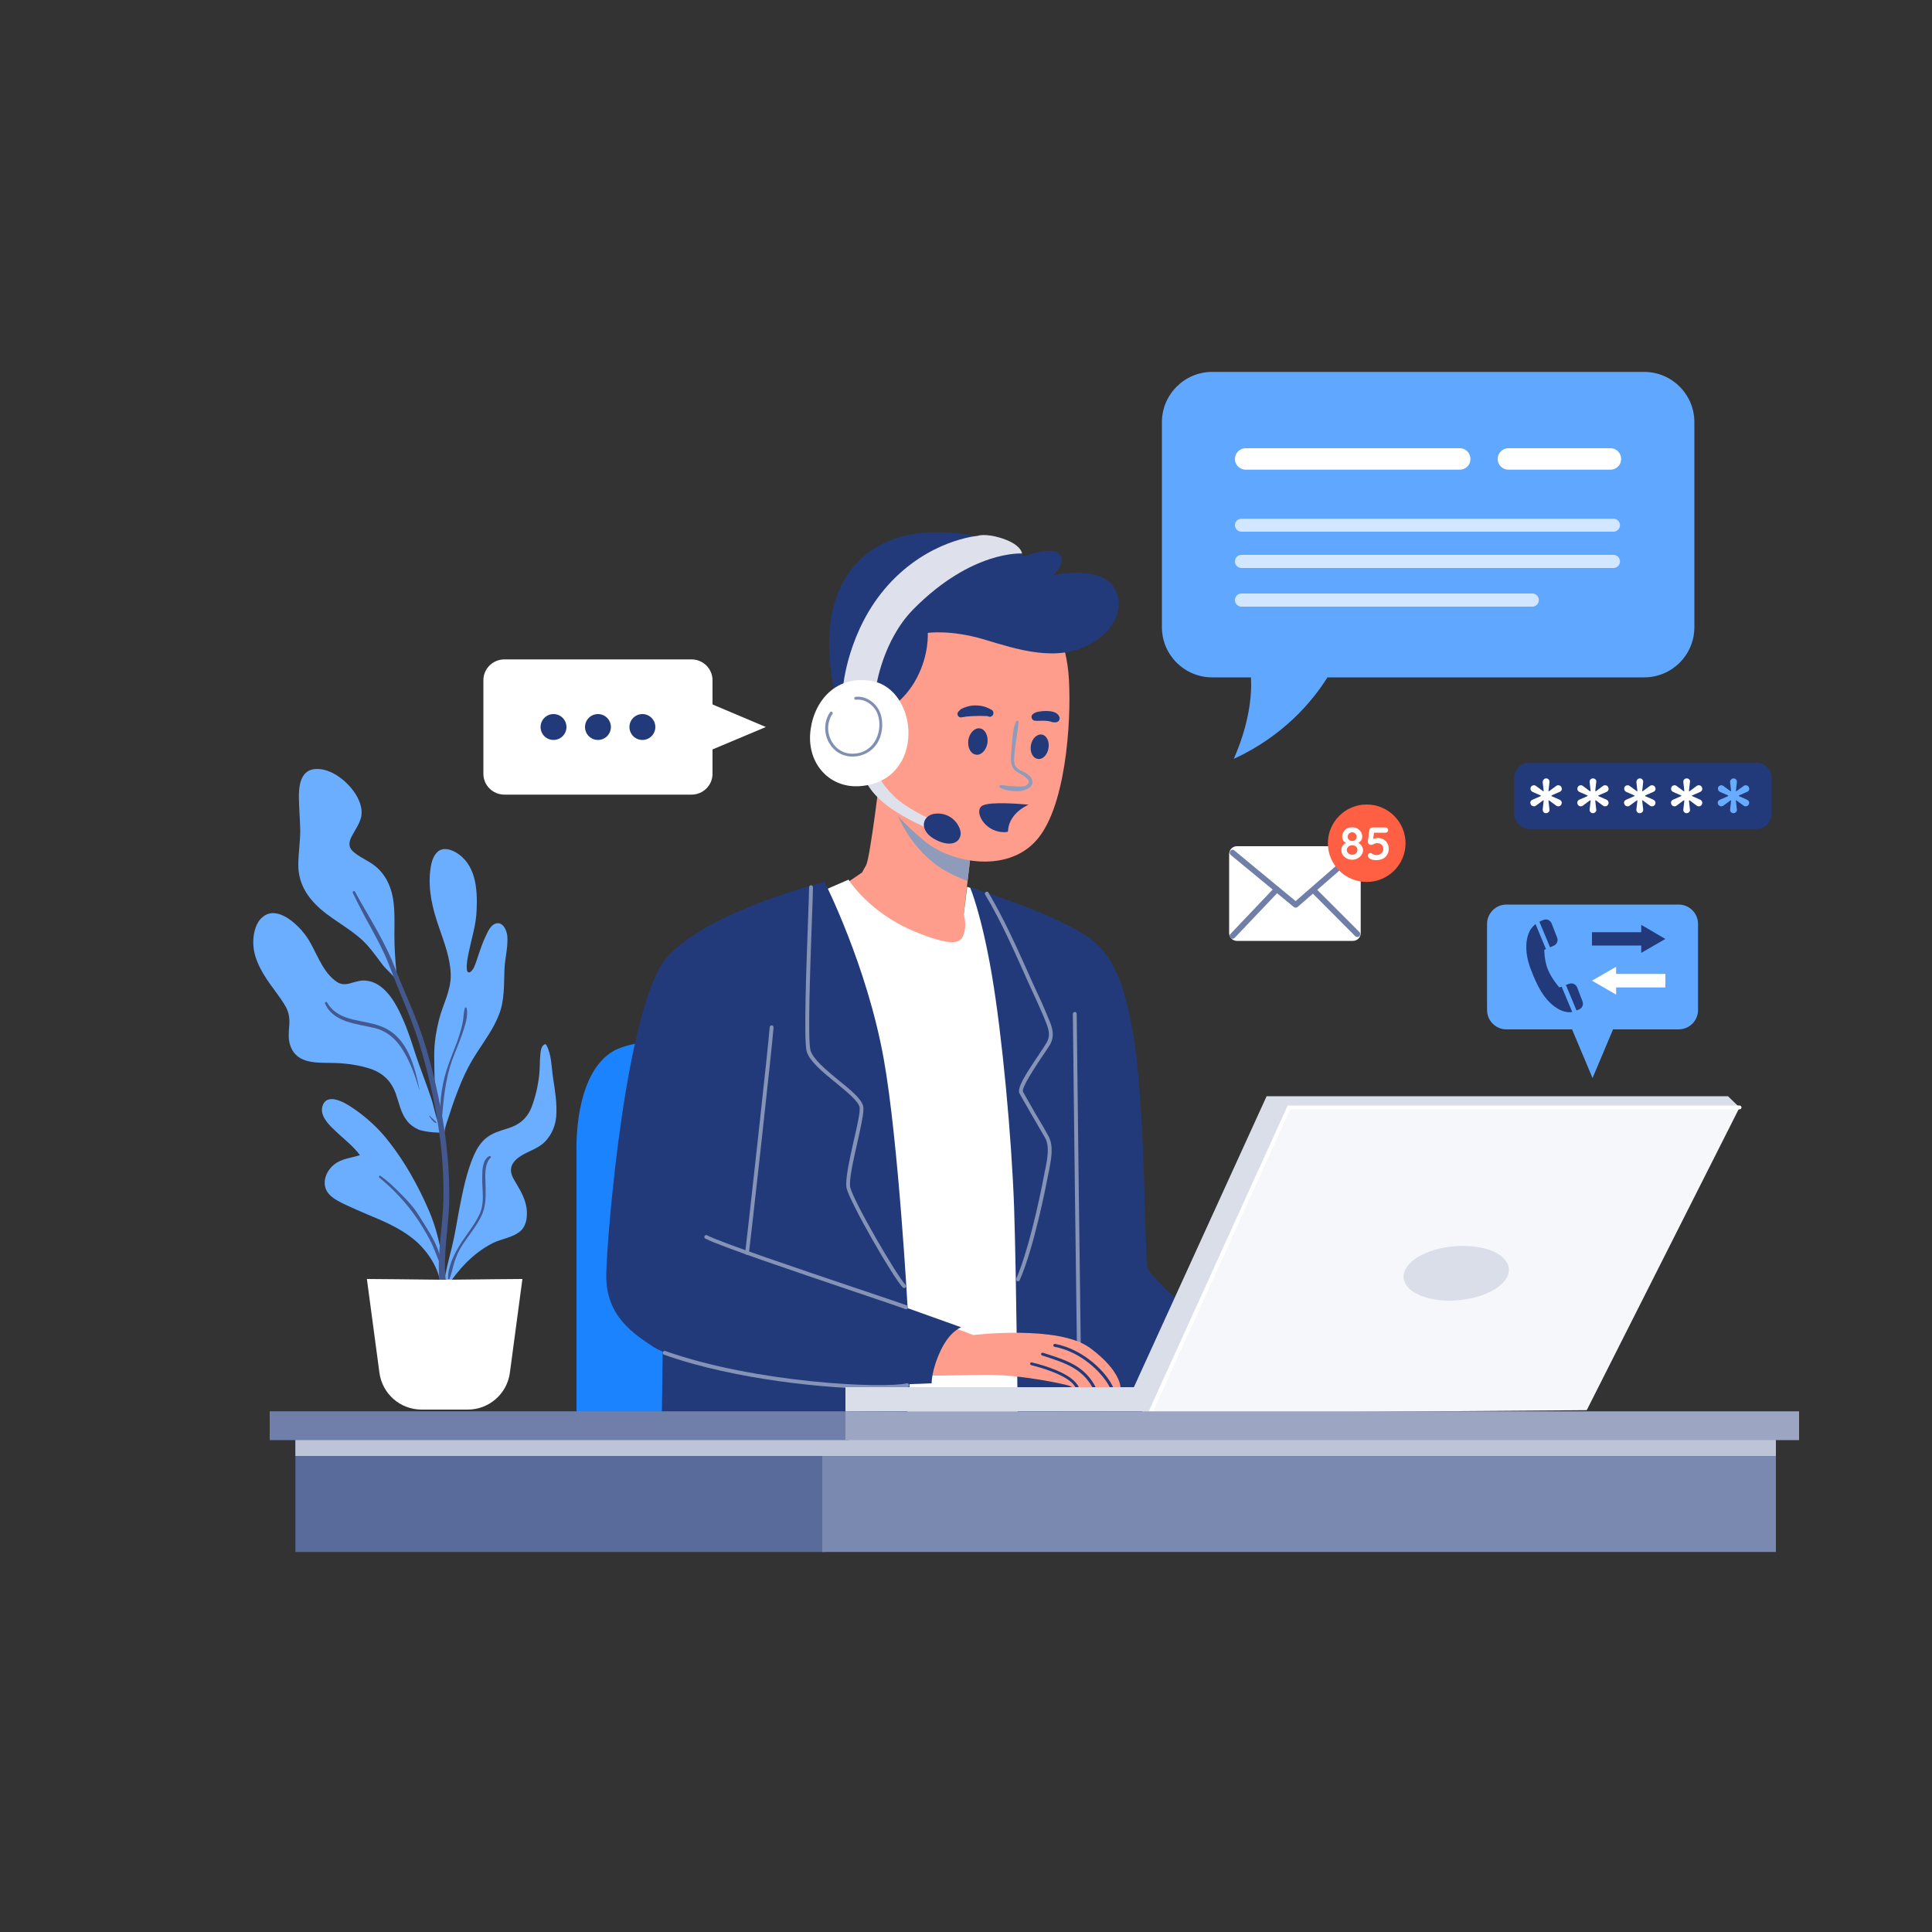 <svg width="627" height="627" viewBox="0 0 627 627" fill="none" xmlns="http://www.w3.org/2000/svg">
<rect x="0" y="0" width="627" height="627" fill="#333333" stroke="none"/>
<path d="M544.8 334.066H488.872C485.423 334.066 482.602 331.244 482.602 327.796V299.832C482.602 296.383 485.423 293.562 488.872 293.562H544.8C548.248 293.562 551.07 296.383 551.07 299.832V327.796C551.07 331.244 548.248 334.066 544.8 334.066Z" fill="#60A8FF"/>
<path d="M516.836 349.866L525.677 328.861H507.995L516.836 349.866Z" fill="#60A8FF"/>
<path d="M516.648 306.854H532.637V309.237L540.474 304.722L532.637 300.145V302.528H516.648V306.854Z" fill="#223A7A"/>
<path d="M540.474 316.071H524.486V313.751L516.648 318.265L524.486 322.78V320.46H540.474V316.071Z" fill="white"/>
<path d="M506.804 320.209L506.052 320.46C506.052 320.46 503.669 317.764 502.415 314.817C501.161 311.87 501.161 308.233 501.161 308.233L501.725 308.045L498.339 299.894C497.712 300.396 497.148 301.023 496.647 301.775C494.766 305.035 494.954 309.989 496.897 314.817C498.778 319.707 500.847 324.034 504.609 326.73C506.867 328.36 508.748 328.673 510.252 328.423L506.804 320.209Z" fill="#223A7A"/>
<path d="M509.25 319.268L508.184 319.645L511.632 327.921C512.05 327.796 512.405 327.649 512.698 327.482C513.576 326.981 513.952 325.915 513.576 324.974L511.82 320.397C511.381 319.394 510.253 318.892 509.25 319.268Z" fill="#223A7A"/>
<path d="M500.973 298.515C500.555 298.64 500.095 298.849 499.594 299.142L503.042 307.418L504.234 306.916C505.237 306.477 505.738 305.349 505.362 304.346L503.544 299.643C503.105 298.64 501.976 298.138 500.973 298.515Z" fill="#223A7A"/>
<path d="M187.096 466.802V373.441C187.096 373.441 186.093 348.236 199.323 340.963C212.553 333.69 268.356 337.64 268.356 337.64V466.802H187.096Z" fill="#1C83FF"/>
<path d="M285.787 250.173C285.787 250.173 282.401 278.451 281.084 280.77C279.768 283.153 279.768 283.153 279.768 283.153L273.31 287.542C273.31 287.542 285.787 305.161 301.086 308.045C316.384 310.866 315.068 301.838 315.068 301.838L312.748 296.884L315.883 269.923C315.883 269.923 288.107 257.195 285.787 250.173Z" fill="#FF9D8C"/>
<path d="M265.283 289.862L275.378 285.473C275.378 285.473 281.836 296.069 296.884 302.339C311.932 308.547 312.246 304.91 312.998 302.339C313.75 299.706 312.747 296.885 312.747 296.885L313.876 287.793L319.895 289.799L340.774 458.776L287.04 461.347L265.283 289.862Z" fill="white"/>
<path d="M314.816 287.981C314.816 287.981 318.453 296.383 321.839 316.071C325.225 335.821 328.297 368.989 329.112 391.812C329.864 414.698 330.366 466.801 330.366 466.801C330.366 466.801 397.33 466.801 398.082 466.801C398.897 466.801 403.537 441.157 403.537 441.157C403.537 441.157 373.943 415.764 372.438 411.625C371.372 408.867 371.873 357.578 367.484 334.003C363.095 310.365 357.39 305.6 345.414 299.706C333.125 293.624 314.816 287.981 314.816 287.981Z" fill="#223A7A"/>
<path d="M350.117 437.082C349.74 437.082 349.49 436.831 349.49 436.455C349.49 434.637 349.113 408.24 348.8 382.784C348.486 357.265 348.173 330.931 348.173 329.05C348.173 328.674 348.486 328.423 348.8 328.423C349.176 328.423 349.427 328.674 349.427 329.05C349.427 330.931 349.74 357.265 350.054 382.721C350.367 408.24 350.744 434.574 350.744 436.455C350.744 436.831 350.43 437.082 350.117 437.082Z" fill="#8593B6"/>
<path d="M215.186 430.749L214.685 466.801H293.561C293.561 466.801 296.884 436.204 295.63 433.32C294.314 430.498 215.186 430.749 215.186 430.749Z" fill="#223A7A"/>
<g style="mix-blend-mode:multiply">
<path d="M302.966 280.018C306.164 282.589 310.553 284.658 314.001 285.912L315.882 269.923C315.882 269.923 295.003 260.33 287.918 253.245C289.423 261.333 293.059 271.992 302.966 280.018Z" fill="#8E9BBB"/>
</g>
<path d="M340.273 197.505C340.273 197.505 345.665 206.847 346.731 218.259C347.797 229.67 346.731 259.014 337.389 271.428C328.047 283.906 308.61 280.269 299.769 272.745C291.681 265.848 283.655 258.199 281.586 243.151C279.517 228.103 286.038 199.574 304.409 193.618C322.843 187.661 340.273 197.505 340.273 197.505Z" fill="#FF9D8C"/>
<path d="M363.66 450.5C363.66 450.5 362.719 450.5 361.34 450.5C361.027 450.437 360.65 450.5 360.274 450.437C358.957 450.437 357.327 450.374 355.634 450.311C355.3 450.311 354.945 450.311 354.568 450.311C352.938 450.249 351.559 450.437 350.242 450.374H350.179C349.929 450.374 349.49 450.437 349.176 450.437C349.051 450.437 348.863 450.437 348.8 450.437C348.048 450.311 347.86 450.123 347.044 449.747C345.979 449.308 331.746 446.11 320.146 446.173C308.547 446.236 298.138 446.988 296.446 445.609C294.753 444.167 293.749 429.62 303.656 428.617L315.82 433.257C315.82 433.257 343.596 429.934 353.753 437.458C363.973 444.982 363.66 450.5 363.66 450.5Z" fill="#FF9D8C"/>
<path d="M350.18 450.374C349.929 450.374 349.49 450.437 349.177 450.437C348.926 449.998 348.424 449.308 348.111 448.995C344.976 445.797 337.389 443.728 334.693 443.038C334.442 442.976 334.254 442.725 334.317 442.474C334.38 442.223 334.63 442.098 334.881 442.161C338.894 443.101 347.358 445.609 349.804 449.622C349.866 449.747 350.055 450.123 350.18 450.374Z" fill="#223A7A"/>
<path d="M355.634 450.311C355.3 450.311 354.944 450.311 354.568 450.311C351.12 444.041 345.539 442.286 338.642 440.029L338.204 439.903C337.953 439.841 337.827 439.527 337.89 439.276C338.015 439.088 338.266 438.9 338.517 439.025L338.893 439.151C346.229 441.471 352.123 443.352 355.634 450.311Z" fill="#223A7A"/>
<path d="M361.34 450.437C361.006 450.437 360.65 450.437 360.274 450.437C358.205 446.11 351.308 438.775 342.216 437.082C341.966 437.019 341.778 436.768 341.84 436.517C341.903 436.267 342.154 436.141 342.405 436.141C351.747 437.897 359.334 445.546 361.34 450.437Z" fill="#223A7A"/>
<path d="M287.855 230.36C287.855 230.36 293.561 227.601 297.574 219.951C301.587 212.302 301.085 205.405 301.085 205.405C301.085 205.405 308.358 204.276 319.205 207.474C330.115 210.735 343.094 215.124 354.004 208.916C364.914 202.709 364.914 192.74 359.584 188.539C353.628 183.899 341.777 186.72 341.777 186.72C341.777 186.72 346.355 182.332 343.847 179.761C341.401 177.127 332.435 180.513 332.435 180.513C332.435 180.513 321.588 171.798 300.96 172.864C280.331 173.93 270.425 188.288 269.296 204.402C268.105 220.453 273.936 236.567 273.936 236.567L287.855 230.36Z" fill="#223A7A"/>
<g style="mix-blend-mode:multiply">
<path d="M329.676 234.247C328.485 237.131 328.548 240.454 328.234 243.527C328.046 245.909 327.607 248.668 329.739 250.298C330.805 251.051 335.695 253.12 333.187 254.813C332.247 255.44 330.617 255.252 329.488 255.189C328.736 255.147 327.983 255.105 327.231 255.063C326.416 255.001 325.601 254.75 324.786 254.75C324.347 254.75 324.159 255.377 324.597 255.628C325.851 256.443 327.795 256.694 329.3 256.756C330.867 256.819 331.871 256.756 333.25 256.067C334.128 255.69 334.943 255.064 335.068 254.06C335.194 252.932 334.379 251.928 333.501 251.301C332.56 250.549 331.306 250.236 330.366 249.483C328.986 248.543 329.049 246.85 329.175 245.345C329.425 241.646 330.24 238.009 330.554 234.372C330.617 233.808 329.864 233.808 329.676 234.247Z" fill="#8E9BBB"/>
</g>
<path d="M340.273 242.837C339.896 245.031 338.329 246.599 336.761 246.285C335.131 246.035 334.191 244.028 334.567 241.834C334.943 239.639 336.573 238.134 338.141 238.385C339.708 238.699 340.649 240.642 340.273 242.837Z" fill="#223A7A"/>
<path d="M320.46 241.144C320.084 243.464 318.391 245.22 316.698 244.906C315.005 244.656 313.939 242.586 314.253 240.204C314.629 237.821 316.322 236.128 318.015 236.379C319.708 236.63 320.774 238.762 320.46 241.144Z" fill="#223A7A"/>
<path d="M335.633 233.871C336.887 234.059 338.079 233.808 339.333 233.934C339.625 233.934 339.918 233.954 340.21 233.996C340.399 234.059 339.834 233.934 340.085 233.996C340.169 233.996 340.231 234.017 340.273 234.059C340.44 234.059 340.608 234.08 340.775 234.122C341.026 234.184 341.276 234.31 341.527 234.372C341.778 234.372 342.029 234.435 342.28 234.435C342.405 234.435 342.53 234.414 342.656 234.372C342.572 234.414 342.489 234.435 342.405 234.435C342.405 234.435 342.844 234.372 342.907 234.372C343.596 234.247 344.035 233.432 343.847 232.742C343.764 232.533 343.68 232.366 343.596 232.241C343.513 232.157 343.45 232.073 343.408 231.99C343.45 232.073 343.492 232.136 343.534 232.178C343.492 232.094 343.45 232.032 343.408 231.99C343.325 231.864 343.22 231.76 343.095 231.676C343.011 231.593 342.928 231.53 342.844 231.488C342.53 231.237 342.092 231.112 341.715 230.987C340.963 230.799 340.211 230.736 339.458 230.736C338.706 230.736 338.016 230.799 337.264 230.924C336.637 230.987 335.884 231.237 335.383 231.614C334.944 231.927 334.693 232.303 334.756 232.805C334.818 233.244 335.195 233.745 335.633 233.871Z" fill="#223A7A"/>
<path d="M321.839 230.36C321.672 230.276 321.505 230.193 321.338 230.109C321.149 230.046 320.773 229.858 321.087 229.984C320.961 229.942 320.836 229.879 320.711 229.795C320.209 229.545 319.707 229.419 319.143 229.231C318.014 228.98 316.76 228.855 315.506 228.98C314.252 229.168 313.061 229.482 311.933 230.109C311.744 230.234 311.619 230.297 311.494 230.485C311.41 230.569 311.326 230.673 311.243 230.799C311.243 230.757 311.264 230.715 311.306 230.673C310.929 230.924 310.741 231.3 310.741 231.739C310.741 232.115 310.929 232.492 311.306 232.68C311.744 232.93 312.121 232.805 312.56 232.68C312.351 232.68 312.142 232.68 311.933 232.68C312.246 232.742 312.497 232.742 312.873 232.68C312.873 232.68 313.249 232.617 312.998 232.617C312.81 232.68 313.375 232.617 313.437 232.554C313.5 232.554 313.876 232.554 313.5 232.554C313.542 232.554 313.604 232.554 313.688 232.554C313.897 232.512 314.106 232.492 314.315 232.492C315.151 232.408 316.008 232.366 316.886 232.366C317.68 232.324 318.474 232.324 319.268 232.366C319.603 232.366 319.937 232.366 320.272 232.366C320.397 232.429 320.46 232.366 320.272 232.366C320.355 232.408 320.418 232.429 320.46 232.429C320.627 232.471 320.773 232.512 320.899 232.554C321.463 232.805 322.09 232.366 322.341 231.865C322.529 231.3 322.341 230.673 321.839 230.36Z" fill="#223A7A"/>
<path d="M327.984 266.412C329.175 264.03 331.37 262.274 333.815 261.145C331.683 260.957 321.4 260.017 318.83 261.459C315.945 263.089 319.331 269.735 325.35 270.049C325.977 270.111 326.542 270.049 327.106 269.923C327.169 268.732 327.419 267.541 327.984 266.412Z" fill="#223A7A"/>
<path d="M280.582 252.493C280.582 252.493 281.585 256.506 287.604 261.208C293.561 265.848 302.214 269.297 302.214 269.297L302.903 266.287C302.903 266.287 293.937 262.4 289.799 258.073C285.598 253.81 285.096 251.49 285.096 251.49L280.582 252.493Z" fill="#DEE1EB"/>
<path d="M303.907 264.03C308.735 263.779 311.431 267.604 311.745 270.049C312.058 272.494 309.738 275.253 304.346 272.871C297.637 269.861 299.142 264.218 303.907 264.03Z" fill="#223A7A"/>
<path d="M284.345 222.836C284.345 222.836 286.414 207.913 296.383 197.756C315.444 178.444 331.683 179.636 331.683 179.636C331.683 179.636 331.558 176.877 325.476 174.808C319.708 172.864 317.137 173.93 317.137 173.93C317.137 173.93 301.462 175.184 288.232 189.856C275.003 204.527 273.561 223.212 273.561 223.212L284.345 222.836Z" fill="#DEE1EB"/>
<path d="M282.902 221.017C270.425 218.886 263.465 228.667 262.901 238.511C262.399 248.355 269.547 255.879 279.14 255.126C300.646 253.433 298.201 223.588 282.902 221.017Z" fill="white"/>
<path d="M276.695 245.533C273.372 245.533 270.613 243.84 268.983 240.956C267.29 237.821 267.415 233.996 269.359 231.175C269.547 230.924 269.798 230.861 270.049 231.05C270.237 231.175 270.3 231.488 270.174 231.677C268.419 234.247 268.293 237.696 269.861 240.517C271.303 243.151 273.873 244.718 276.946 244.593C279.767 244.53 282.213 243.213 283.717 240.893C285.473 238.26 285.912 234.686 284.783 231.677C283.655 228.73 280.582 226.723 277.761 227.099C277.51 227.099 277.259 226.974 277.259 226.661C277.197 226.41 277.385 226.222 277.635 226.159C280.896 225.72 284.344 227.977 285.661 231.363C286.852 234.623 286.413 238.574 284.532 241.458C282.777 243.966 280.143 245.408 276.946 245.533C276.862 245.533 276.779 245.533 276.695 245.533Z" fill="#818FB3"/>
<path d="M267.604 286.226C267.604 286.226 229.733 295.568 216.503 310.616C203.274 325.664 197.004 399.901 196.753 413.632C196.502 427.363 206.095 433.069 211.801 436.956C217.507 440.844 242.712 447.866 262.901 448.932C283.153 449.935 302.34 448.932 302.34 448.932C302.34 448.932 302.277 444.48 305.412 438.022C308.296 432.003 311.933 430.749 311.933 430.749L294.565 424.542C294.565 424.542 291.555 369.993 286.79 343.596C281.335 313.249 267.604 286.226 267.604 286.226Z" fill="#223A7A"/>
<path d="M330.367 415.826C330.283 415.826 330.199 415.805 330.116 415.763C329.802 415.638 329.677 415.262 329.802 414.948C333.376 406.923 337.013 391.185 339.082 380.15L339.27 379.272C339.897 376.012 340.712 371.999 339.145 369.24C338.329 367.798 336.511 364.726 334.818 361.779C333 358.706 331.37 355.76 330.868 354.882C329.928 353.189 332.812 348.674 337.013 342.467C338.141 340.774 339.082 339.332 339.646 338.392C341.151 335.821 340.148 333.438 339.019 330.742L338.643 329.802C337.577 327.231 336.386 324.723 335.257 322.215C334.797 321.212 334.338 320.209 333.878 319.205C333.251 317.868 332.645 316.509 332.059 315.13C328.36 306.916 324.598 298.514 319.708 290.301C319.519 290.05 319.645 289.611 319.958 289.486C320.272 289.298 320.648 289.36 320.773 289.674C325.664 297.887 329.489 306.415 333.188 314.628C333.815 316.008 334.421 317.366 335.006 318.704C335.466 319.707 335.926 320.71 336.386 321.713C337.577 324.159 338.706 326.729 339.772 329.3L340.148 330.241C341.339 332.999 342.53 335.884 340.775 339.019C340.148 340.022 339.207 341.464 338.016 343.157C335.884 346.417 331.37 353.126 331.997 354.317C332.436 355.133 334.129 358.079 335.884 361.152C337.64 364.099 339.458 367.171 340.21 368.613C342.029 371.811 341.151 376.074 340.524 379.523L340.336 380.401C339.583 384.413 335.571 404.979 330.931 415.45C330.868 415.701 330.617 415.826 330.367 415.826Z" fill="#8593B6"/>
<path d="M293.436 418.021C293.248 418.021 293.06 417.958 292.997 417.833C289.987 414.886 275.817 390.245 274.751 385.605C274.187 383.097 275.629 376.639 277.009 370.432C278.137 365.604 279.266 360.65 278.952 359.271C278.451 357.265 274.814 354.318 271.303 351.434C267.039 347.985 262.65 344.348 261.772 341.151C260.832 337.451 261.647 314.503 262.211 299.267C262.399 293.812 262.588 289.486 262.588 287.919C262.588 287.605 262.838 287.292 263.215 287.292C263.528 287.292 263.842 287.605 263.842 287.919C263.842 289.486 263.653 293.812 263.465 299.33C262.964 313.5 262.086 337.326 263.026 340.837C263.779 343.659 268.168 347.295 272.055 350.493C275.943 353.628 279.579 356.575 280.144 359.02C280.52 360.65 279.454 365.29 278.263 370.683C276.946 376.514 275.441 383.097 275.943 385.354C277.009 389.869 290.991 414.008 293.875 416.955C294.126 417.206 294.126 417.582 293.875 417.833C293.749 417.958 293.603 418.021 293.436 418.021Z" fill="#8593B6"/>
<path d="M242.461 407.237C242.419 407.237 242.377 407.237 242.335 407.237C242.022 407.174 241.771 406.86 241.834 406.547C242.273 403.287 249.483 338.329 249.797 333.313C249.797 333 250.11 332.749 250.486 332.749C250.8 332.812 251.051 333.063 251.051 333.439C250.737 338.392 243.527 403.475 243.025 406.735C243.025 407.049 242.712 407.237 242.461 407.237Z" fill="#8593B6"/>
<path d="M294.063 424.918C293.979 424.918 293.895 424.897 293.812 424.855C292.244 424.228 285.159 421.846 276.256 418.836C258.261 412.754 233.62 404.415 228.917 401.97C228.604 401.844 228.478 401.468 228.667 401.155C228.792 400.841 229.168 400.716 229.482 400.904C234.059 403.286 259.703 411.939 276.632 417.645C285.598 420.654 292.683 423.037 294.313 423.664C294.627 423.789 294.752 424.166 294.627 424.479C294.564 424.73 294.313 424.918 294.063 424.918Z" fill="#8593B6"/>
<path d="M285.41 450.75C269.547 450.75 238.824 447.929 215.499 439.652C215.186 439.527 214.998 439.151 215.123 438.837C215.249 438.524 215.562 438.336 215.938 438.461C245.407 448.869 286.664 450.688 294.313 448.932C294.627 448.869 295.003 449.12 295.066 449.434C295.128 449.747 294.94 450.123 294.564 450.186C292.934 450.562 289.736 450.75 285.41 450.75Z" fill="#8593B6"/>
<path d="M104.019 295.003C108.973 299.33 115.18 302.089 119.506 307.105C121.199 309.048 122.704 311.18 124.271 313.249C125.463 314.754 128.535 317.199 129.037 319.08C129.225 319.958 129.162 318.829 128.974 317.952C128.932 317.952 128.911 317.931 128.911 317.889C128.472 314.064 128.159 310.24 128.033 306.352C127.908 302.527 128.159 298.703 127.908 294.815C127.594 289.423 125.902 284.219 121.45 280.833C119.318 279.203 116.559 278.137 114.553 276.319C112.672 274.563 113.424 272.62 114.553 270.676C115.556 268.858 116.81 267.039 117.249 264.97C117.688 262.588 116.81 260.08 115.619 258.073C113.048 253.747 107.342 248.982 101.95 249.609C97.436 250.173 96.934 255.314 96.997 258.951C97.059 262.462 97.373 265.973 97.436 269.485C97.436 273.121 96.871 276.632 96.809 280.269C96.683 286.351 99.505 291.053 104.019 295.003Z" fill="#6BAEFF"/>
<path d="M149.727 351.12C151.107 347.86 152.674 344.85 154.618 341.84C157.251 337.765 160.198 333.815 161.954 329.238C163.772 324.598 163.521 319.582 163.71 314.691C163.835 311.117 164.901 307.481 164.65 303.844C164.462 302.151 163.459 299.33 161.264 299.643C159.509 299.831 158.443 302.026 157.816 303.405C156.624 305.788 155.809 308.359 154.932 310.929C154.618 311.87 154.305 312.873 153.866 313.876C153.615 314.378 152.8 315.757 152.047 315.569C150.793 315.256 151.922 310.051 152.11 309.111C153.051 304.534 154.493 300.208 154.681 295.442C154.994 288.545 154.493 280.332 147.721 276.507C145.965 275.567 143.708 274.939 142.015 276.444C140.385 277.886 139.884 280.394 139.633 282.464C138.88 288.859 140.385 294.941 142.454 300.897C144.147 305.851 146.154 310.992 146.279 316.259C146.404 321.4 143.771 325.915 142.517 330.743C140.573 338.392 140.949 342.467 140.949 344.975C140.949 348.048 141.075 351.183 141.263 354.255C141.514 357.139 141.765 359.961 142.078 362.845C142.162 363.388 142.245 363.973 142.329 364.601C141.2 361.967 140.824 358.958 139.884 356.261C138.316 351.559 136.435 346.919 134.868 342.217C133.614 338.266 132.36 334.316 130.667 330.554C129.099 327.043 127.218 323.281 124.209 320.711C122.453 319.143 120.258 318.202 117.876 318.202C116.371 318.265 114.992 318.767 113.55 319.143C111.731 319.645 110.289 319.457 108.847 318.328C103.956 314.629 102.514 307.92 98.941 303.217C96.244 299.706 89.912 293.75 85.272 297.574C82.764 299.581 82.074 303.531 82.2 306.54C82.388 310.302 84.018 313.751 86.024 316.949C88.093 320.272 90.79 323.281 92.733 326.73C93.862 328.799 94.05 330.743 93.862 333.062C93.674 335.194 93.486 337.326 94.238 339.395C96.433 345.665 103.392 344.787 108.784 344.975C112.546 345.101 116.559 345.665 120.196 346.856C124.334 348.236 127.03 350.932 128.472 355.007C129.538 358.017 130.102 361.34 132.171 363.848C133.112 365.039 134.366 365.917 135.745 366.544C137.814 367.485 144.21 367.861 144.273 367.297C144.461 365.353 145.401 363.284 145.965 361.403C147.031 357.892 148.348 354.506 149.727 351.12Z" fill="#6BAEFF"/>
<path d="M179.51 349.991C178.946 346.355 179.071 342.405 177.316 339.144C177.253 338.894 176.877 338.831 176.689 338.956C175.435 339.646 175.435 341.59 175.309 342.781C175.121 344.787 175.246 346.794 174.996 348.8C174.619 352.311 173.804 355.885 172.55 359.208C171.108 362.97 168.475 365.102 164.713 366.231C162.268 366.983 159.885 367.673 157.879 369.24C156.06 370.682 154.806 372.689 153.866 374.758C151.358 380.464 150.166 386.734 148.975 392.816C148.223 396.828 147.596 400.967 146.593 404.979C145.589 408.992 144.523 413.005 143.959 417.08C143.876 417.289 143.792 417.498 143.708 417.707C143.395 418.334 144.398 418.648 144.712 418.146C148.599 412.127 153.364 406.798 159.822 403.475C162.769 401.97 166.657 401.656 169.102 399.336C170.92 397.518 171.171 394.822 170.92 392.377C170.544 389.179 169.039 386.608 167.409 383.849C166.531 382.407 165.528 380.777 165.904 378.959C166.218 377.266 167.66 376.012 169.039 375.134C171.735 373.441 174.87 372.689 177.065 370.306C179.134 368.049 180.262 365.29 180.513 362.281C180.827 358.268 180.137 353.942 179.51 349.991Z" fill="#6BAEFF"/>
<path d="M126.341 370.683C122.955 366.231 118.754 362.406 114.114 359.334C111.606 357.641 105.775 354.381 104.584 359.271C103.894 362.155 106.653 364.977 108.534 366.732C111.293 369.429 114.49 371.748 116.81 374.883C113.926 375.824 110.917 375.949 108.409 377.956C105.399 380.338 104.082 384.915 107.029 387.8C108.471 389.242 110.352 390.119 112.171 390.997C114.49 392.063 116.873 393.129 119.256 394.132C124.397 396.264 129.601 398.459 133.99 401.97C138.505 405.544 142.705 411.626 143.019 417.519C143.082 418.084 142.894 417.519 143.207 417.269C143.395 417.457 144.022 417.143 144.022 416.83C143.897 408.114 142.329 399.838 138.755 391.875C135.495 384.477 131.357 377.078 126.341 370.683Z" fill="#6BAEFF"/>
<path d="M114.49 289.737C116.371 293.687 118.377 297.512 120.509 301.336C122.515 305.036 124.522 308.735 126.027 312.622C127.908 317.513 129.851 322.278 131.858 327.106C133.927 332.122 135.745 337.201 137.187 342.405C140.071 352.562 142.203 363.033 143.269 373.504C143.771 378.834 144.021 384.226 143.896 389.618C143.771 393.756 143.332 397.957 142.893 402.095C142.517 406.422 142.203 410.811 142.579 415.2C142.893 418.836 143.457 423.162 146.279 425.733C146.843 426.297 147.595 425.608 147.282 424.981C143.959 418.084 144.147 410.56 144.774 403.099C145.15 399.023 145.589 394.885 145.777 390.747C145.902 385.48 145.714 380.213 145.213 374.946C144.272 364.663 142.203 354.443 139.507 344.474C138.19 339.333 136.497 334.317 134.491 329.363C132.547 324.473 130.29 319.645 128.409 314.691C125.023 305.663 119.757 297.7 115.179 289.361C114.929 288.922 114.302 289.298 114.49 289.737Z" fill="#43588E"/>
<path d="M143.395 363.221C143.959 356.638 144.523 350.368 146.718 344.098C147.784 341.214 149.038 338.392 150.041 335.445C150.856 333.063 152.047 329.739 151.42 327.169C151.358 326.855 150.919 326.855 150.856 327.169C150.417 328.611 150.48 330.241 150.166 331.746C149.916 333.188 149.477 334.63 149.038 336.072C148.097 339.082 146.781 341.966 145.715 344.976C143.583 350.681 142.517 357.077 142.956 363.221C143.019 363.472 143.395 363.472 143.395 363.221Z" fill="#43588E"/>
<path d="M105.462 325.601C108.095 331.871 115.87 332.247 121.576 333.627C125.651 334.63 128.661 337.326 130.793 340.9C133.175 344.724 134.743 349.239 136.059 353.565C136.059 353.565 136.122 353.565 136.122 353.502C134.555 345.978 132.297 336.95 124.523 333.438C118.315 330.617 110.102 332.059 106.151 325.35C105.963 324.974 105.336 325.225 105.462 325.601Z" fill="#43588E"/>
<path d="M139.32 362.218C139.633 362.657 139.884 363.095 140.198 363.472C140.386 363.66 140.511 363.848 140.762 364.036C140.95 364.224 141.201 364.412 141.452 364.412C141.577 364.412 141.64 364.287 141.577 364.161C141.452 363.973 141.264 363.848 141.075 363.66C140.866 363.493 140.678 363.325 140.511 363.158C140.135 362.845 139.821 362.468 139.445 362.092C139.383 362.03 139.257 362.155 139.32 362.218Z" fill="#43588E"/>
<path d="M123.08 382.156C127.532 385.793 131.67 390.182 134.993 394.947C136.56 397.204 138.002 399.587 139.319 402.032C140.761 404.728 141.702 407.55 142.83 410.309C142.893 410.559 143.269 410.559 143.269 410.246C142.642 404.352 138.88 399.273 135.871 394.383C134.303 391.812 132.422 389.806 130.29 387.674C128.159 385.479 125.964 383.348 123.456 381.592C123.143 381.404 122.766 381.906 123.08 382.156Z" fill="#43588E"/>
<path d="M158.756 375.197C156.561 376.388 156.499 379.836 156.499 381.968C156.373 386.169 157.439 390.119 155.621 394.069C153.928 397.706 151.295 400.716 149.226 404.039C147.282 407.174 145.338 411.186 145.401 414.948C145.401 415.137 145.714 415.262 145.84 415.074C146.592 413.318 146.906 411.375 147.47 409.619C148.097 407.613 148.975 405.732 150.103 403.976C152.11 400.904 154.555 398.082 156.185 394.696C157.878 391.185 157.627 387.737 157.565 383.912C157.439 381.467 157.251 377.579 159.195 375.761C159.508 375.447 159.069 375.009 158.756 375.197Z" fill="#43588E"/>
<path d="M144.335 415.325C135.62 415.2 119.067 415.074 119.067 415.074L123.143 445.546C124.083 452.381 129.914 457.459 136.811 457.459H143.959H144.649H151.797C158.694 457.459 164.525 452.381 165.465 445.546L169.541 415.074C169.541 415.074 152.988 415.2 144.335 415.325Z" fill="white"/>
<path d="M564.551 359.396L514.955 457.647L370.369 458.713L414.949 358.017L564.551 359.396Z" fill="#F6F7FA"/>
<path d="M274.375 458.086V450.186H367.986L411.061 355.76H560.789L564.551 359.396H418.271L373.566 458.023C373.566 458.023 274.375 457.835 274.375 458.086Z" fill="#D9DEE8"/>
<path d="M489.436 413.632C487.805 418.522 478.965 422.284 469.622 422.096C460.343 421.845 454.136 417.707 455.766 412.754C457.396 407.863 466.237 404.101 475.579 404.352C484.859 404.54 491.066 408.741 489.436 413.632Z" fill="#D9DEE8"/>
<path d="M373.567 458.651C373.441 458.651 373.337 458.63 373.253 458.588C372.94 458.4 372.814 458.024 372.94 457.71L417.896 358.77H564.551C564.864 358.77 565.178 359.083 565.178 359.397C565.178 359.773 564.864 360.024 564.551 360.024H418.711L374.131 458.274C374.006 458.463 373.755 458.651 373.567 458.651Z" fill="white"/>
<path d="M267.854 503.669H95.868V465.547H267.854V503.669Z" fill="#596B9B"/>
<path d="M576.339 503.669H266.852V465.547H576.339V503.669Z" fill="#7A89AF"/>
<g style="mix-blend-mode:multiply">
<path d="M267.854 465.547H266.851H95.868V472.507H266.851H267.854H576.338V465.547H267.854Z" fill="#BDC4D7"/>
</g>
<path d="M275.378 467.366H87.529V458.023H275.378V467.366Z" fill="#6F7FA9"/>
<path d="M583.862 467.366H274.375V458.023H583.862V467.366Z" fill="#9CA6C3"/>
<path d="M224.403 257.885H163.709C159.947 257.885 156.875 254.876 156.875 251.114V220.767C156.875 217.005 159.947 213.995 163.709 213.995H224.403C228.165 213.995 231.237 217.005 231.237 220.767V251.114C231.237 254.876 228.165 257.885 224.403 257.885Z" fill="white"/>
<path d="M248.543 235.94L225.72 226.284V245.533L248.543 235.94Z" fill="white"/>
<path d="M183.836 235.94C183.836 238.26 181.955 240.141 179.635 240.141C177.316 240.141 175.435 238.26 175.435 235.94C175.435 233.62 177.316 231.739 179.635 231.739C181.955 231.739 183.836 233.62 183.836 235.94Z" fill="#223A7A"/>
<path d="M198.257 235.94C198.257 238.26 196.376 240.141 194.056 240.141C191.736 240.141 189.855 238.26 189.855 235.94C189.855 233.62 191.736 231.739 194.056 231.739C196.376 231.739 198.257 233.62 198.257 235.94Z" fill="#223A7A"/>
<path d="M212.678 235.94C212.678 238.26 210.797 240.141 208.477 240.141C206.157 240.141 204.276 238.26 204.276 235.94C204.276 233.62 206.157 231.739 208.477 231.739C210.797 231.739 212.678 233.62 212.678 235.94Z" fill="#223A7A"/>
<path d="M533.577 120.697H393.38C384.414 120.697 377.078 128.033 377.078 136.999V203.524C377.078 212.553 384.414 219.826 393.38 219.826H405.983C406.296 225.845 405.418 234.811 400.402 246.285C416.579 238.824 425.921 227.601 430.812 219.826H533.577C542.606 219.826 549.879 212.553 549.879 203.524V136.999C549.879 128.033 542.606 120.697 533.577 120.697Z" fill="#60A8FF"/>
<path d="M473.761 152.424H404.227C402.346 152.424 400.778 150.856 400.778 148.975C400.778 147.031 402.346 145.464 404.227 145.464H473.761C475.705 145.464 477.21 147.031 477.21 148.975C477.21 150.856 475.705 152.424 473.761 152.424Z" fill="white"/>
<path d="M523.608 172.551H402.91C401.719 172.551 400.778 171.61 400.778 170.419C400.778 169.29 401.719 168.35 402.91 168.35H523.608C524.799 168.35 525.739 169.29 525.739 170.419C525.739 171.61 524.799 172.551 523.608 172.551Z" fill="#D2E6FF"/>
<path d="M523.608 184.338H402.91C401.719 184.338 400.778 183.397 400.778 182.206C400.778 181.015 401.719 180.074 402.91 180.074H523.608C524.799 180.074 525.739 181.015 525.739 182.206C525.739 183.397 524.799 184.338 523.608 184.338Z" fill="#D2E6FF"/>
<path d="M497.274 196.878H402.91C401.719 196.878 400.778 195.937 400.778 194.746C400.778 193.555 401.719 192.614 402.91 192.614H497.274C498.465 192.614 499.405 193.555 499.405 194.746C499.405 195.937 498.465 196.878 497.274 196.878Z" fill="#D2E6FF"/>
<path d="M522.668 152.424H489.499C487.618 152.424 486.051 150.856 486.051 148.975C486.051 147.031 487.618 145.464 489.499 145.464H522.668C524.611 145.464 526.116 147.031 526.116 148.975C526.116 150.856 524.611 152.424 522.668 152.424Z" fill="white"/>
<path d="M439.088 305.349H401.405C400.026 305.349 398.897 304.22 398.897 302.841V277.134C398.897 275.755 400.026 274.626 401.405 274.626H439.088C440.468 274.626 441.596 275.755 441.596 277.134V302.841C441.596 304.22 440.468 305.349 439.088 305.349Z" fill="white"/>
<path d="M420.529 294.565C420.278 294.565 420.09 294.502 419.902 294.377L399.399 277.448C399.023 277.072 398.96 276.507 399.274 276.131C399.65 275.692 400.214 275.629 400.591 276.006L420.467 292.433L439.841 275.567C440.28 275.191 440.844 275.253 441.22 275.629C441.534 276.006 441.471 276.633 441.095 276.946L421.156 294.314C420.968 294.502 420.717 294.565 420.529 294.565Z" fill="#6F7FA9"/>
<path d="M400.026 304.659C399.775 304.659 399.524 304.596 399.336 304.408C398.96 304.032 398.96 303.468 399.336 303.092L413.694 287.981C414.008 287.605 414.635 287.605 415.011 287.981C415.387 288.294 415.387 288.921 415.011 289.298L400.715 304.346C400.527 304.534 400.276 304.659 400.026 304.659Z" fill="#6F7FA9"/>
<path d="M440.467 304.095C440.217 304.095 440.029 304.032 439.84 303.844L425.545 289.486C425.169 289.11 425.169 288.546 425.545 288.169C425.921 287.793 426.485 287.793 426.862 288.169L441.157 302.465C441.533 302.841 441.533 303.468 441.157 303.844C440.969 304.032 440.718 304.095 440.467 304.095Z" fill="#6F7FA9"/>
<path d="M456.143 273.686C456.143 280.583 450.5 286.226 443.54 286.226C436.581 286.226 430.938 280.583 430.938 273.686C430.938 266.726 436.581 261.083 443.54 261.083C450.5 261.083 456.143 266.726 456.143 273.686Z" fill="#FF5F42"/>
<path d="M440.53 273.686L440.468 273.309C440.844 273.477 441.178 273.706 441.471 273.999C441.763 274.25 441.972 274.542 442.098 274.877C442.265 275.211 442.349 275.546 442.349 275.88C442.349 276.465 442.181 276.988 441.847 277.448C441.554 277.907 441.136 278.284 440.593 278.576C440.05 278.869 439.464 279.015 438.837 279.015C438.169 279.015 437.562 278.869 437.019 278.576C436.517 278.284 436.099 277.907 435.765 277.448C435.472 276.988 435.326 276.465 435.326 275.88C435.326 275.42 435.41 275.023 435.577 274.689C435.786 274.354 436.037 274.062 436.329 273.811C436.622 273.602 436.915 273.414 437.207 273.247L437.082 273.686C436.831 273.56 436.58 273.414 436.329 273.247C436.12 273.079 435.932 272.85 435.765 272.557C435.64 272.264 435.577 271.909 435.577 271.491C435.577 270.948 435.723 270.446 436.016 269.986C436.308 269.526 436.685 269.15 437.144 268.858C437.646 268.607 438.21 268.481 438.837 268.481C439.423 268.481 439.966 268.607 440.468 268.858C440.969 269.15 441.366 269.526 441.659 269.986C441.951 270.446 442.098 270.948 442.098 271.491C442.098 271.951 442.014 272.327 441.847 272.62C441.638 272.87 441.429 273.1 441.22 273.309C440.969 273.477 440.739 273.602 440.53 273.686ZM437.395 271.554C437.395 271.805 437.437 272.034 437.521 272.243C437.688 272.452 437.876 272.62 438.085 272.745C438.294 272.87 438.545 272.933 438.837 272.933C439.13 272.933 439.381 272.87 439.59 272.745C439.799 272.62 439.966 272.452 440.091 272.243C440.217 272.034 440.279 271.805 440.279 271.554C440.279 271.136 440.133 270.801 439.841 270.551C439.59 270.258 439.255 270.112 438.837 270.112C438.419 270.112 438.064 270.258 437.771 270.551C437.521 270.801 437.395 271.136 437.395 271.554ZM438.837 277.385C439.297 277.385 439.694 277.239 440.029 276.946C440.363 276.612 440.53 276.235 440.53 275.817C440.53 275.525 440.468 275.274 440.342 275.065C440.175 274.814 439.966 274.626 439.715 274.501C439.423 274.375 439.13 274.313 438.837 274.313C438.503 274.313 438.21 274.375 437.96 274.501C437.709 274.626 437.5 274.814 437.333 275.065C437.165 275.274 437.082 275.525 437.082 275.817C437.082 276.235 437.249 276.612 437.583 276.946C437.918 277.239 438.336 277.385 438.837 277.385ZM446.549 279.14C446.215 279.14 445.818 279.099 445.358 279.015C444.94 278.89 444.606 278.722 444.355 278.513C444.23 278.388 444.125 278.242 444.041 278.075C443.958 277.907 443.916 277.74 443.916 277.573C443.916 277.406 444 277.239 444.167 277.071C444.292 276.904 444.501 276.821 444.794 276.821C444.961 276.821 445.17 276.925 445.421 277.134C445.588 277.218 445.776 277.301 445.985 277.385C446.152 277.468 446.34 277.51 446.549 277.51C447.051 277.51 447.469 277.427 447.803 277.259C448.138 277.092 448.41 276.841 448.619 276.507C448.828 276.214 448.932 275.859 448.932 275.441C448.932 275.065 448.828 274.731 448.619 274.438C448.451 274.187 448.221 273.978 447.929 273.811C447.678 273.686 447.385 273.623 447.051 273.623C446.717 273.623 446.445 273.665 446.236 273.748C445.985 273.832 445.776 273.936 445.609 274.062C445.4 274.145 445.191 274.187 444.982 274.187C444.689 274.187 444.459 274.124 444.292 273.999C444.125 273.832 444.021 273.665 443.979 273.497C443.937 273.288 443.916 273.1 443.916 272.933L444.418 269.297C444.459 269.088 444.564 268.92 444.731 268.795C444.898 268.628 445.086 268.544 445.295 268.544H449.684C449.893 268.544 450.082 268.628 450.249 268.795C450.416 268.962 450.5 269.171 450.5 269.422C450.5 269.631 450.416 269.819 450.249 269.986C450.082 270.153 449.893 270.237 449.684 270.237H445.797L445.922 270.049L445.546 273.121L445.358 272.557C445.4 272.473 445.525 272.369 445.734 272.243C445.943 272.16 446.173 272.097 446.424 272.055C446.675 271.972 446.926 271.93 447.176 271.93C447.845 271.93 448.451 272.097 448.995 272.432C449.538 272.724 449.956 273.142 450.249 273.686C450.541 274.187 450.688 274.772 450.688 275.441C450.688 276.194 450.52 276.841 450.186 277.385C449.852 277.97 449.371 278.409 448.744 278.702C448.159 278.994 447.427 279.14 446.549 279.14Z" fill="white"/>
<path d="M569.943 269.046H496.396C493.637 269.046 491.38 266.789 491.38 264.03V252.493C491.38 249.734 493.637 247.477 496.396 247.477H569.943C572.702 247.477 574.959 249.734 574.959 252.493V264.03C574.959 266.789 572.702 269.046 569.943 269.046Z" fill="#223A7A"/>
<path d="M501.725 263.904C501.391 263.904 501.119 263.779 500.91 263.528C500.743 263.319 500.659 263.026 500.659 262.65L500.973 259.891C501.015 259.808 501.015 259.766 500.973 259.766C500.889 259.724 500.827 259.724 500.785 259.766L498.465 261.459C498.172 261.668 497.88 261.731 497.587 261.647C497.294 261.605 497.044 261.438 496.835 261.145C496.626 260.769 496.584 260.435 496.709 260.142C496.835 259.85 497.064 259.641 497.399 259.515L499.97 258.387C500.053 258.345 500.095 258.303 500.095 258.261C500.095 258.219 500.053 258.178 499.97 258.136L497.399 257.007C497.064 256.84 496.855 256.61 496.772 256.317C496.646 256.025 496.667 255.711 496.835 255.377C497.044 255.084 497.294 254.917 497.587 254.875C497.88 254.792 498.172 254.854 498.465 255.063L500.785 256.756C500.827 256.798 500.889 256.798 500.973 256.756C501.015 256.756 501.015 256.715 500.973 256.631L500.659 253.872C500.659 253.496 500.764 253.203 500.973 252.994C501.182 252.744 501.453 252.618 501.788 252.618C502.122 252.618 502.394 252.744 502.603 252.994C502.812 253.203 502.896 253.496 502.854 253.872L502.54 256.631C502.498 256.715 502.498 256.756 502.54 256.756C502.624 256.798 502.687 256.798 502.728 256.756L505.048 255.063C505.341 254.854 505.634 254.792 505.926 254.875C506.261 254.917 506.511 255.084 506.678 255.377C506.887 255.753 506.929 256.088 506.804 256.38C506.678 256.673 506.449 256.882 506.114 257.007L503.543 258.136C503.502 258.178 503.481 258.219 503.481 258.261C503.481 258.303 503.502 258.345 503.543 258.387L506.114 259.515C506.449 259.682 506.678 259.912 506.804 260.205C506.887 260.497 506.846 260.811 506.678 261.145C506.511 261.438 506.261 261.605 505.926 261.647C505.634 261.731 505.341 261.668 505.048 261.459L502.728 259.766C502.687 259.724 502.624 259.724 502.54 259.766C502.498 259.766 502.498 259.808 502.54 259.891L502.854 262.65C502.896 263.026 502.812 263.319 502.603 263.528C502.352 263.779 502.06 263.904 501.725 263.904Z" fill="white"/>
<path d="M516.899 263.904C516.606 263.904 516.355 263.779 516.146 263.528C515.937 263.319 515.854 263.026 515.896 262.65L516.209 259.891C516.209 259.808 516.188 259.766 516.146 259.766C516.105 259.724 516.042 259.724 515.958 259.766L513.701 261.459C513.409 261.668 513.116 261.731 512.823 261.647C512.489 261.605 512.238 261.438 512.071 261.145C511.862 260.769 511.82 260.435 511.946 260.142C512.071 259.85 512.28 259.641 512.573 259.515L515.143 258.387C515.227 258.345 515.269 258.303 515.269 258.261C515.269 258.219 515.227 258.178 515.143 258.136L512.573 257.007C512.238 256.84 512.029 256.61 511.946 256.317C511.862 256.025 511.904 255.711 512.071 255.377C512.238 255.084 512.489 254.917 512.823 254.875C513.116 254.792 513.409 254.854 513.701 255.063L515.958 256.756C516.042 256.798 516.105 256.798 516.146 256.756C516.188 256.756 516.209 256.715 516.209 256.631L515.896 253.872C515.854 253.496 515.937 253.203 516.146 252.994C516.355 252.744 516.648 252.618 517.024 252.618C517.317 252.618 517.589 252.744 517.839 252.994C518.048 253.203 518.111 253.496 518.027 253.872L517.714 256.631C517.714 256.715 517.735 256.756 517.777 256.756C517.818 256.798 517.881 256.798 517.965 256.756L520.222 255.063C520.515 254.854 520.828 254.792 521.162 254.875C521.455 254.917 521.685 255.084 521.852 255.377C522.061 255.753 522.103 256.088 521.978 256.38C521.852 256.673 521.643 256.882 521.351 257.007L518.78 258.136C518.696 258.178 518.654 258.219 518.654 258.261C518.654 258.303 518.696 258.345 518.78 258.387L521.351 259.515C521.685 259.682 521.894 259.912 521.978 260.205C522.103 260.497 522.061 260.811 521.852 261.145C521.685 261.438 521.455 261.605 521.162 261.647C520.828 261.731 520.515 261.668 520.222 261.459L517.965 259.766C517.881 259.724 517.818 259.724 517.777 259.766C517.735 259.766 517.714 259.808 517.714 259.891L518.027 262.65C518.111 263.026 518.027 263.319 517.777 263.528C517.568 263.779 517.275 263.904 516.899 263.904Z" fill="white"/>
<path d="M532.135 263.904C531.801 263.904 531.529 263.779 531.32 263.528C531.111 263.319 531.028 263.026 531.069 262.65L531.383 259.891C531.425 259.808 531.425 259.766 531.383 259.766C531.299 259.724 531.237 259.724 531.195 259.766L528.875 261.459C528.582 261.668 528.29 261.731 527.997 261.647C527.705 261.605 527.454 261.438 527.245 261.145C527.036 260.769 526.994 260.435 527.119 260.142C527.245 259.85 527.475 259.641 527.809 259.515L530.38 258.387C530.463 258.345 530.505 258.303 530.505 258.261C530.505 258.219 530.463 258.178 530.38 258.136L527.809 257.007C527.475 256.84 527.266 256.61 527.182 256.317C527.057 256.025 527.078 255.711 527.245 255.377C527.454 255.084 527.705 254.917 527.997 254.875C528.29 254.792 528.582 254.854 528.875 255.063L531.195 256.756C531.237 256.798 531.299 256.798 531.383 256.756C531.425 256.756 531.425 256.715 531.383 256.631L531.069 253.872C531.069 253.496 531.174 253.203 531.383 252.994C531.592 252.744 531.864 252.618 532.198 252.618C532.532 252.618 532.804 252.744 533.013 252.994C533.222 253.203 533.306 253.496 533.264 253.872L532.95 256.631C532.909 256.715 532.909 256.756 532.95 256.756C533.034 256.798 533.097 256.798 533.139 256.756L535.458 255.063C535.751 254.854 536.044 254.792 536.336 254.875C536.671 254.917 536.921 255.084 537.089 255.377C537.298 255.753 537.339 256.088 537.214 256.38C537.089 256.673 536.859 256.882 536.524 257.007L533.954 258.136C533.912 258.178 533.891 258.219 533.891 258.261C533.891 258.303 533.912 258.345 533.954 258.387L536.524 259.515C536.859 259.682 537.089 259.912 537.214 260.205C537.298 260.497 537.256 260.811 537.089 261.145C536.921 261.438 536.671 261.605 536.336 261.647C536.044 261.731 535.751 261.668 535.458 261.459L533.139 259.766C533.097 259.724 533.034 259.724 532.95 259.766C532.909 259.766 532.909 259.808 532.95 259.891L533.264 262.65C533.306 263.026 533.222 263.319 533.013 263.528C532.762 263.779 532.47 263.904 532.135 263.904Z" fill="white"/>
<path d="M547.308 263.904C547.015 263.904 546.765 263.779 546.556 263.528C546.347 263.319 546.263 263.026 546.305 262.65L546.618 259.891C546.618 259.808 546.597 259.766 546.556 259.766C546.514 259.724 546.451 259.724 546.368 259.766L544.11 261.459C543.818 261.668 543.525 261.731 543.233 261.647C542.898 261.605 542.647 261.438 542.48 261.145C542.271 260.769 542.229 260.435 542.355 260.142C542.48 259.85 542.689 259.641 542.982 259.515L545.552 258.387C545.636 258.345 545.678 258.303 545.678 258.261C545.678 258.219 545.636 258.178 545.552 258.136L542.982 257.007C542.647 256.84 542.438 256.61 542.355 256.317C542.271 256.025 542.313 255.711 542.48 255.377C542.647 255.084 542.898 254.917 543.233 254.875C543.525 254.792 543.818 254.854 544.11 255.063L546.368 256.756C546.451 256.798 546.514 256.798 546.556 256.756C546.597 256.756 546.618 256.715 546.618 256.631L546.305 253.872C546.263 253.496 546.347 253.203 546.556 252.994C546.765 252.744 547.057 252.618 547.433 252.618C547.726 252.618 547.998 252.744 548.249 252.994C548.458 253.203 548.52 253.496 548.437 253.872L548.123 256.631C548.123 256.715 548.144 256.756 548.186 256.756C548.228 256.798 548.29 256.798 548.374 256.756L550.631 255.063C550.924 254.854 551.237 254.792 551.572 254.875C551.864 254.917 552.094 255.084 552.261 255.377C552.47 255.753 552.512 256.088 552.387 256.38C552.261 256.673 552.052 256.882 551.76 257.007L549.189 258.136C549.105 258.178 549.064 258.219 549.064 258.261C549.064 258.303 549.105 258.345 549.189 258.387L551.76 259.515C552.094 259.682 552.303 259.912 552.387 260.205C552.512 260.497 552.47 260.811 552.261 261.145C552.094 261.438 551.864 261.605 551.572 261.647C551.237 261.731 550.924 261.668 550.631 261.459L548.374 259.766C548.29 259.724 548.228 259.724 548.186 259.766C548.144 259.766 548.123 259.808 548.123 259.891L548.437 262.65C548.52 263.026 548.437 263.319 548.186 263.528C547.977 263.779 547.684 263.904 547.308 263.904Z" fill="white"/>
<path d="M562.545 263.904C562.21 263.904 561.938 263.779 561.729 263.528C561.52 263.319 561.437 263.026 561.479 262.65L561.792 259.891C561.834 259.808 561.834 259.766 561.792 259.766C561.709 259.724 561.646 259.724 561.604 259.766L559.284 261.459C558.992 261.668 558.699 261.731 558.406 261.647C558.114 261.605 557.863 261.438 557.654 261.145C557.445 260.769 557.403 260.435 557.529 260.142C557.654 259.85 557.884 259.641 558.218 259.515L560.789 258.387C560.831 258.345 560.852 258.303 560.852 258.261C560.852 258.219 560.831 258.178 560.789 258.136L558.218 257.007C557.884 256.84 557.675 256.61 557.591 256.317C557.466 256.025 557.487 255.711 557.654 255.377C557.863 255.084 558.114 254.917 558.406 254.875C558.699 254.792 558.992 254.854 559.284 255.063L561.604 256.756C561.646 256.798 561.709 256.798 561.792 256.756C561.834 256.756 561.834 256.715 561.792 256.631L561.479 253.872C561.437 253.496 561.541 253.203 561.792 252.994C562.001 252.744 562.273 252.618 562.607 252.618C562.942 252.618 563.213 252.744 563.422 252.994C563.631 253.203 563.715 253.496 563.673 253.872L563.36 256.631C563.318 256.715 563.318 256.756 563.36 256.756C563.443 256.798 563.506 256.798 563.548 256.756L565.868 255.063C566.16 254.854 566.453 254.792 566.745 254.875C567.08 254.917 567.331 255.084 567.498 255.377C567.707 255.753 567.749 256.088 567.623 256.38C567.498 256.673 567.268 256.882 566.934 257.007L564.363 258.136C564.321 258.178 564.3 258.219 564.3 258.261C564.3 258.303 564.321 258.345 564.363 258.387L566.934 259.515C567.268 259.682 567.498 259.912 567.623 260.205C567.707 260.497 567.665 260.811 567.498 261.145C567.331 261.438 567.08 261.605 566.745 261.647C566.453 261.731 566.16 261.668 565.868 261.459L563.548 259.766C563.506 259.724 563.443 259.724 563.36 259.766C563.318 259.766 563.318 259.808 563.36 259.891L563.673 262.65C563.715 263.026 563.631 263.319 563.422 263.528C563.172 263.779 562.879 263.904 562.545 263.904Z" fill="#67ACFF"/>
</svg>
